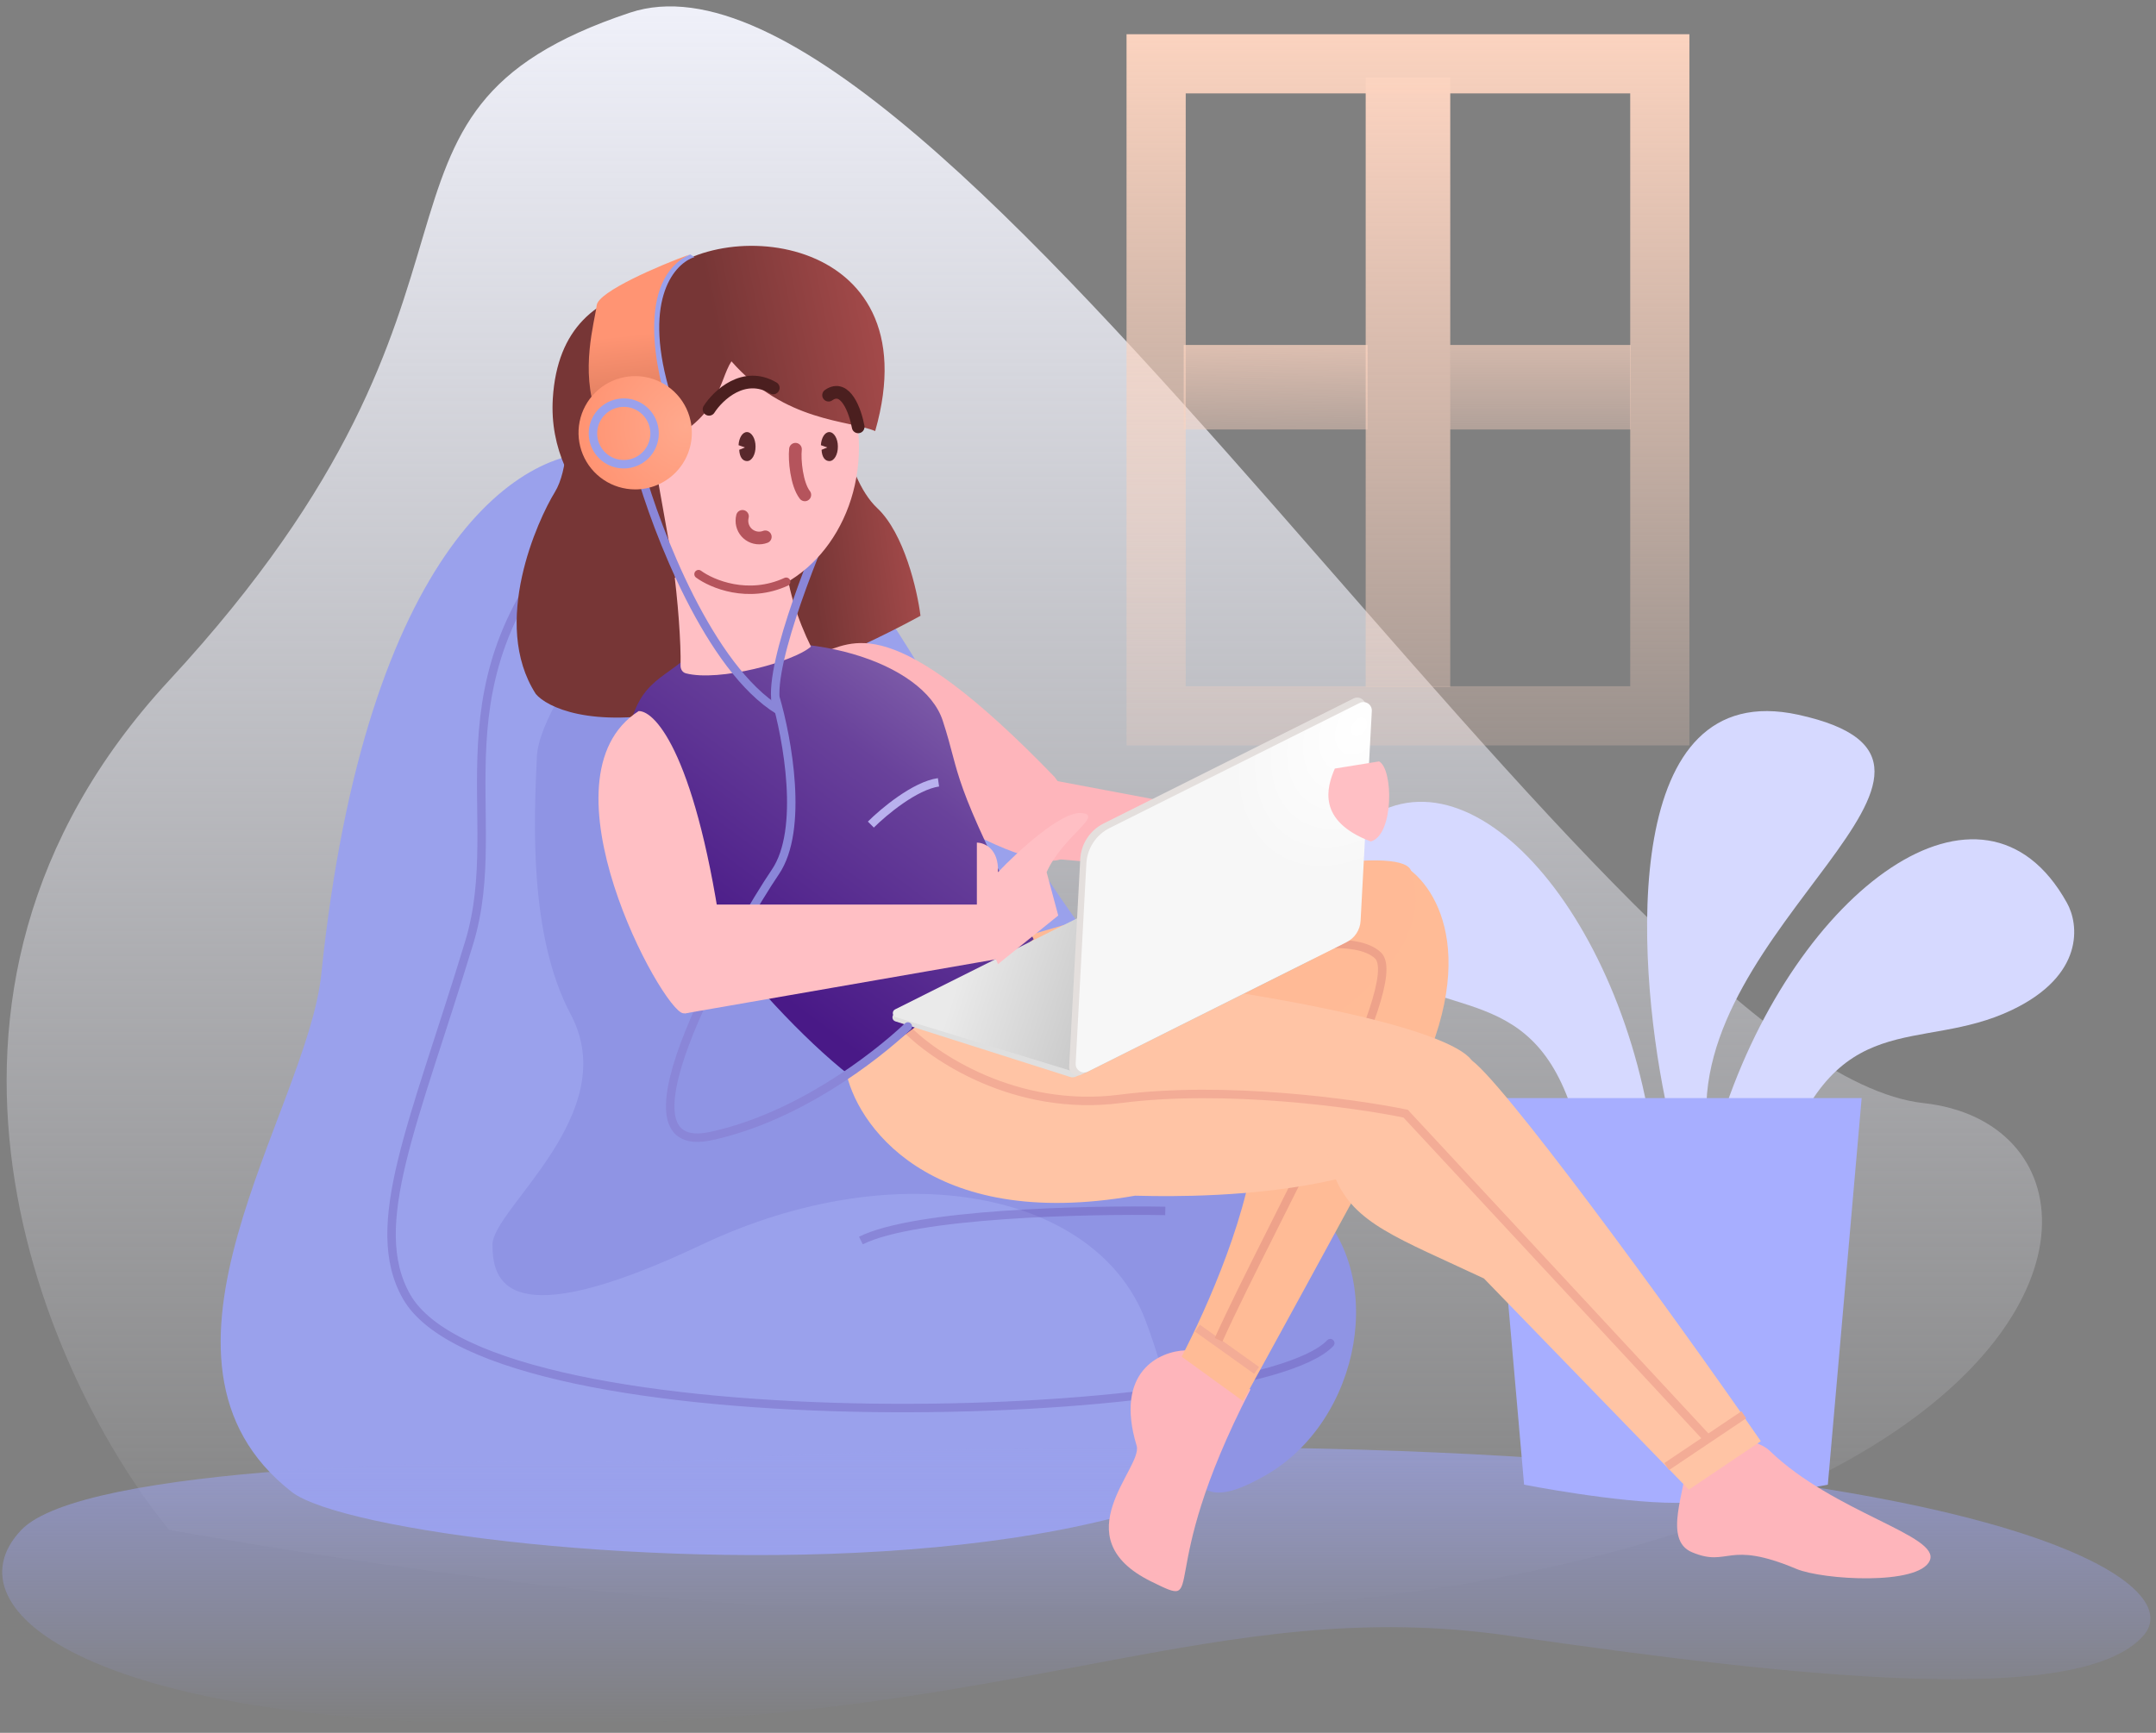 <svg width="255" height="205" viewBox="0 0 255 205" fill="none" xmlns="http://www.w3.org/2000/svg">
<rect x="0" y="0" width="255" height="205" fill="#808080" stroke="none"/>
<path d="M20 80.5C-14.8 118.1 5.5 163.166 20 181C240.5 220 264 134.5 227.5 130.5C191 126.5 110.5 -10.5 74.5 1.5C38.5 13.5 63.5 33.5 20 80.5Z" fill="url(#paint0_linear)"/>
<path d="M166.527 9.154L166.527 81.25" stroke="url(#paint1_linear)" stroke-width="10"/>
<path d="M161.75 45.81H140" stroke="url(#paint2_linear)" stroke-width="10"/>
<path d="M192.875 45.81H171.5" stroke="url(#paint3_linear)" stroke-width="10"/>
<rect x="136.741" y="7.549" width="59.572" height="77.134" stroke="url(#paint4_linear)" stroke-width="7"/>
<path d="M37.999 115.248C43.246 64.497 62.003 52.23 72.087 53.646C98.837 47.146 108.614 84.289 129.337 111.647C138.18 123.321 146.688 124.546 155.587 141.147C185.337 196.647 46.165 185.599 34.501 176.498C14.474 160.871 36.321 131.479 37.999 115.248Z" fill="#9AA1EC"/>
<path d="M2.501 181.017C9.701 173.417 54.501 172.517 76.001 173.017C219.501 165.017 261 185.017 253.5 193.517C246 202.017 213 198.517 178.5 193.517C144 188.517 121.001 203.517 66.001 204.017C11.001 204.517 -6.499 190.517 2.501 181.017Z" fill="url(#paint5_linear)"/>
<path d="M157.568 101.015C169.651 84.494 189.48 103.468 194.833 131.095L187.314 136.754C183.316 116.122 172.692 120.987 162.435 114.408C154.388 109.246 155.837 103.328 157.568 101.015Z" fill="#D6D9FF"/>
<path d="M244.457 106.795C234.515 88.903 212.487 105.272 203.749 132.022L210.509 138.57C217.034 118.592 226.973 124.738 237.967 119.481C246.592 115.357 245.887 109.305 244.457 106.795Z" fill="#D6D9FF"/>
<path d="M212.699 84.558C191.699 79.958 193.449 112.975 196.949 130.058L201.949 133.808C199.199 109.558 238.949 90.308 212.699 84.558Z" fill="#D6D9FF"/>
<path d="M176.261 129.909H220.186L216.186 175.642C216.186 175.642 205.238 177.793 198.223 177.793C191.209 177.793 180.261 175.642 180.261 175.642L176.261 129.909Z" fill="#A7AEFF"/>
<path d="M67.499 119.998C62.499 110.598 63.166 96.914 63.499 89.498C63.833 82.081 80.799 60.798 82.999 73.998C85.749 90.498 145.75 133.998 155 142.248C164.25 150.498 161 167.998 149.75 174.498C138.5 180.998 141.25 171.498 135.5 156.248C129.75 140.998 106.25 136.248 82.999 147.248C59.749 158.248 58.249 151.498 58.249 147.248C58.249 142.998 73.749 131.748 67.499 119.998Z" fill="#8F94E4"/>
<path d="M137.824 143.257C128.49 143.09 108.224 143.557 101.824 146.757" stroke="#491987" stroke-opacity="0.2"/>
<path d="M68.837 61.397C50.499 80.748 60.142 96.238 55.499 111.498C49 132.863 43.303 144.996 48.087 153.396C58.337 171.396 148.087 168.646 157.337 158.896" stroke="#491987" stroke-opacity="0.2" stroke-linecap="round"/>
<path d="M65.621 58.225C67.221 55.625 67.204 50.559 66.996 48.35C67.579 47.767 69.446 45.175 72.246 39.475C75.746 32.35 87.121 31.1 94.496 33.6C101.871 36.1 99.371 43.6 98.996 44.85C98.621 46.1 99.746 56.35 103.746 60.1C106.946 63.1 108.496 69.85 108.871 72.85C103.662 75.725 90.646 82 80.246 84.1C69.846 86.2 64.662 83.642 63.371 82.1C57.996 73.725 63.621 61.475 65.621 58.225Z" fill="url(#paint6_linear)"/>
<path d="M200.123 183.636C196.595 182.16 199.445 176.212 199.45 172.925C202.203 169.252 207.591 169.97 209.325 171.647C216.912 178.985 229.525 181.645 228.245 184.618C226.965 187.591 215.584 186.915 212.469 185.607C204.158 182.115 204.534 185.48 200.123 183.636Z" fill="#FEB5BB"/>
<path d="M134.436 171.038C131.772 162.238 137.186 159.845 140.226 159.748L147.897 164.38C136.173 187.104 143.146 190.526 136.173 187.104C125.531 181.879 135.22 173.625 134.436 171.038Z" fill="#FEB5BB"/>
<path d="M124.74 91.928C105.259 71.748 100.867 76.148 97 77.25C98.201 92.261 122.254 103.787 125.666 101.538C128.396 99.738 126.374 94.01 124.74 91.928Z" fill="#FEB5BB"/>
<path d="M159.384 98.873L124.884 92.373V101.623L159.384 104.623V98.873Z" fill="#FEB5BB"/>
<path d="M166.509 129.998C175.709 112.998 169.583 104.25 165.75 102.25C151.25 99.25 149.009 122.998 148.509 133.998C148.109 142.798 142.676 154.915 139.759 160.498L147.009 165.748C149.676 160.915 157.309 146.998 166.509 129.998Z" fill="#FFBB96"/>
<path d="M148.625 162.125L141.625 157.125" stroke="#F3AC96"/>
<path d="M138.534 130.219C119.426 142.625 107.485 134.827 104.285 129.887L115.548 112.499C154.311 100.593 166.868 100.527 166.923 103.241C171.862 117.754 140.103 129.552 138.534 130.219Z" fill="#FFBA96"/>
<path d="M144.125 158.5C150.625 144.167 166.523 116.348 162.973 113.026C158 108.373 134.64 116.86 120.973 119.526" stroke="#EEA28A"/>
<path d="M134.244 141.455C109.767 145.749 101.112 132.823 100.009 126.498L118.739 113.854C162.731 118.455 175.362 123.751 174.259 126.498C173.019 143.174 136.104 141.455 134.244 141.455Z" fill="#FFC4A5"/>
<path d="M175.51 151.247C165.31 146.447 160.131 144.772 157.884 139.248C151.884 124.498 169.76 123.248 173.76 125.248C176.96 126.848 197.509 154.914 208.259 170.498L199.745 176.231L175.51 151.247Z" fill="#FFC4A5"/>
<path d="M206.25 167.373L197.125 173.5" stroke="#F3AC96"/>
<path d="M107 121.498C110.334 124.998 120.1 131.598 132.5 129.998C144.9 128.398 160.167 130.498 166.25 131.748L202 170.248" stroke="#F3AC96"/>
<path d="M74 89.125C74.8 80.325 78.5 80.625 81.75 77.25C95.241 73.752 109.25 78.375 111.5 85.25C113.75 92.124 112.125 91.5 122.259 111.119L100.509 127.244C89.593 118.661 73.2 97.925 74 89.125Z" fill="url(#paint7_linear)"/>
<path d="M103 97.551C104.5 96.051 108.2 92.951 111 92.551" stroke="#B9B1EE"/>
<path fill-rule="evenodd" clip-rule="evenodd" d="M92.897 65.537C92.907 69.133 94.415 73.48 95.916 76.493C93.861 78.313 85.027 80.684 81.12 79.657C80.716 79.551 80.484 79.163 80.493 78.746C80.604 73.558 79.168 59.018 76.614 54.21C80.473 53.051 92.886 61.936 92.897 65.537Z" fill="#FFBFC4"/>
<path d="M98.875 59.625C95.875 66.25 90.3 80.375 92 83.875" stroke="#8A86D8"/>
<path fill-rule="evenodd" clip-rule="evenodd" d="M86.221 35.039C94.71 35.039 101.592 43.04 101.592 52.906C101.592 62.773 94.71 70.756 86.221 70.756C82.632 70.7 79.285 66.762 76.723 64.248C77.041 59.771 76.999 57.729 76.308 55.352C75.24 52.404 75.627 53.639 76.723 53.51L75.76 52.69C75.76 50.64 75.419 52.04 73.37 52.04L70.937 51.939C71.357 42.533 78.022 35.039 86.221 35.039Z" fill="#FFBFC4"/>
<path d="M77.137 52.996C85.237 49.797 84.971 45.079 86.512 42.746C92.887 49.996 100.345 49.663 103.512 50.996C110.384 26.998 83.512 25.123 77.137 33.873C70.509 35.124 65.903 38.835 65.385 47.122C64.634 59.122 76.167 66.125 79.875 68.375L77.137 52.996Z" fill="url(#paint8_linear)"/>
<path d="M83.862 48.424C84.948 46.736 87.986 43.865 91.459 45.892" stroke="#4B1F1F" stroke-width="1.5" stroke-linecap="round"/>
<path d="M101.5 50.5C101.167 48.667 100 45.35 98 46.75" stroke="#4B1F1F" stroke-width="1.5" stroke-linecap="round"/>
<path d="M75.612 55.42C77.696 62.879 83.912 79.045 92.112 84.045" stroke="#8A86D8"/>
<path d="M82.141 30.415L81.641 30.102L73.687 33.719C73.287 38.319 74.812 46.125 79.078 45.852C76.078 35.202 79.87 31.123 82.141 30.415Z" fill="#9AA1EC"/>
<path d="M81.594 30.094C75.194 33.094 77.495 44.019 79.328 49.102H70.578C68.578 43.852 70.328 38.102 70.578 36.102C70.778 34.502 77.927 31.427 81.594 30.094Z" fill="url(#paint9_linear)"/>
<path fill-rule="evenodd" clip-rule="evenodd" d="M81.828 51.197C81.828 49.872 81.435 48.577 80.7 47.475C79.964 46.373 78.918 45.514 77.694 45.006C76.47 44.498 75.123 44.365 73.823 44.622C72.524 44.88 71.33 45.517 70.392 46.453C69.454 47.389 68.814 48.582 68.554 49.881C68.294 51.18 68.425 52.527 68.93 53.752C69.435 54.977 70.292 56.025 71.392 56.763C72.493 57.501 73.787 57.896 75.112 57.899C75.994 57.901 76.867 57.73 77.682 57.394C78.497 57.058 79.238 56.565 79.862 55.942C80.486 55.319 80.98 54.58 81.318 53.766C81.655 52.951 81.829 52.078 81.828 51.197Z" fill="url(#paint10_radial)"/>
<path d="M77.418 51.277V51.277C77.418 50.556 77.205 49.852 76.805 49.253C76.405 48.654 75.836 48.187 75.171 47.911C74.506 47.635 73.773 47.563 73.067 47.703C72.36 47.843 71.711 48.189 71.201 48.698C70.691 49.207 70.344 49.855 70.202 50.561C70.061 51.268 70.132 52 70.406 52.666C70.681 53.332 71.147 53.901 71.745 54.303C72.343 54.704 73.047 54.919 73.767 54.92L73.768 54.92C74.247 54.922 74.722 54.828 75.165 54.646C75.608 54.463 76.01 54.195 76.35 53.857C76.689 53.518 76.958 53.116 77.141 52.673C77.325 52.231 77.419 51.756 77.418 51.277Z" stroke="#9AA1EC"/>
<path fill-rule="evenodd" clip-rule="evenodd" d="M89.361 52.827C89.365 51.885 88.897 51.114 88.341 51.115C87.82 51.116 87.399 51.793 87.352 52.665L88.11 52.936L87.431 53.215C87.48 54.094 87.842 54.551 88.368 54.547C88.925 54.542 89.371 53.773 89.361 52.827Z" fill="#59282C"/>
<path fill-rule="evenodd" clip-rule="evenodd" d="M99.099 52.827C99.103 51.885 98.635 51.114 98.079 51.115C97.558 51.116 97.138 51.793 97.09 52.665L97.848 52.936L97.169 53.215C97.219 54.094 97.58 54.551 98.106 54.547C98.663 54.542 99.109 53.773 99.099 52.827Z" fill="#59282C"/>
<path d="M94.084 53.146C93.946 54.426 94.223 57.292 95.19 58.545" stroke="#B5545C" stroke-width="1.5" stroke-linecap="round" stroke-linejoin="round"/>
<path d="M87.815 61.087C87.773 61.256 87.751 61.429 87.751 61.603C87.749 61.934 87.828 62.26 87.981 62.554C88.134 62.847 88.356 63.099 88.629 63.287C88.901 63.475 89.215 63.594 89.544 63.632C89.873 63.671 90.206 63.629 90.515 63.51" stroke="#B5545C" stroke-width="1.5" stroke-linecap="round" stroke-linejoin="round"/>
<path d="M82.62 67.924C84.198 69.088 88.479 70.898 92.986 68.825" stroke="#B5545C" stroke-linecap="round" stroke-linejoin="round"/>
<path d="M105.9 120.832C105.473 120.696 105.427 120.109 105.828 119.908L138.426 103.599L153.608 108.429C156.173 109.245 156.448 112.766 154.04 113.971L127.308 127.345C127.075 127.462 126.806 127.483 126.557 127.404L105.9 120.832Z" fill="#DFDFDF"/>
<path d="M91.709 103.15L91.295 102.869L91.709 103.15ZM84.084 134.4L84.189 134.889L84.084 134.4ZM107.717 121.802C107.918 121.613 107.929 121.297 107.74 121.096C107.551 120.894 107.234 120.884 107.033 121.073L107.717 121.802ZM91.229 82.667C91.929 85.034 92.771 88.903 93.016 92.791C93.263 96.71 92.894 100.518 91.295 102.869L92.122 103.432C93.923 100.783 94.263 96.675 94.014 92.728C93.763 88.752 92.905 84.808 92.188 82.384L91.229 82.667ZM91.295 102.869C89.157 106.013 84.044 114.546 81.058 121.964C80.31 123.821 79.692 125.617 79.287 127.249C78.885 128.874 78.686 130.366 78.801 131.603C78.916 132.842 79.356 133.898 80.302 134.521C81.234 135.136 82.537 135.246 84.189 134.889L83.978 133.912C82.443 134.243 81.461 134.087 80.852 133.686C80.255 133.293 79.896 132.584 79.797 131.51C79.697 130.435 79.867 129.067 80.258 127.489C80.648 125.918 81.248 124.168 81.985 122.337C84.937 115.005 90.01 106.537 92.122 103.432L91.295 102.869ZM84.189 134.889C94.519 132.661 103.691 125.577 107.717 121.802L107.033 121.073C103.059 124.798 94.049 131.74 83.978 133.912L84.189 134.889Z" fill="#8A86D8"/>
<path d="M105.95 120.336C105.518 120.204 105.469 119.613 105.872 119.411L138.453 103.111L154.557 108.04C157.146 108.833 157.443 112.38 155.021 113.592L128.388 126.916C128.158 127.031 127.893 127.054 127.648 126.978L105.95 120.336Z" fill="url(#paint11_linear)"/>
<path d="M127.766 101.628C127.862 99.833 128.915 98.228 130.522 97.424L160.082 82.635C160.768 82.292 161.569 82.817 161.528 83.582L160.153 109.294C160.096 110.371 159.464 111.335 158.5 111.817L127.899 127.127C127.213 127.47 126.412 126.945 126.453 126.179L127.766 101.628Z" fill="#E4DFDD"/>
<path d="M128.49 102.157C128.586 100.362 129.638 98.757 131.245 97.953L160.806 83.164C161.491 82.82 162.293 83.345 162.252 84.111L160.924 108.936C160.866 110.013 160.235 110.976 159.27 111.459L128.67 126.768C127.984 127.111 127.183 126.586 127.224 125.82L128.49 102.157Z" fill="url(#paint12_radial)"/>
<path d="M157.878 90.923L163.11 90.079C164.811 90.971 164.878 98.8 162.128 99.55C155.747 97.124 156.91 93.149 157.878 90.923Z" fill="#FFBFC4"/>
<path d="M85.539 111.998C82.439 89.598 77.58 84.082 75.539 84.123C63.289 91.999 78.289 119.498 80.789 119.873C82.789 120.173 84.789 114.748 85.539 111.998Z" fill="#FFBFC4"/>
<path d="M115.913 107.01H84.539C80.639 108.01 79.913 117.176 81.038 119.885L118.039 113.447L115.913 107.01Z" fill="#FFBFC4"/>
<path d="M115.539 99.685V108.31L118.039 114.06L125.164 108.31L123.789 103.185C125.664 98.935 130.789 96.31 127.789 96.185C125.389 96.085 120.289 100.81 118.039 103.185C118.139 100.385 116.414 99.685 115.539 99.685Z" fill="#FFBFC4"/>
<defs>
<linearGradient id="paint0_linear" x1="121.152" y1="0.755" x2="121.152" y2="191.166" gradientUnits="userSpaceOnUse">
<stop stop-color="#EFF0F9"/>
<stop offset="1" stop-color="#EFF0F9" stop-opacity="0"/>
</linearGradient>
<linearGradient id="paint1_linear" x1="167.027" y1="9.154" x2="167.027" y2="123.511" gradientUnits="userSpaceOnUse">
<stop stop-color="#FBD3C0"/>
<stop offset="1" stop-color="#FBD3C0" stop-opacity="0"/>
</linearGradient>
<linearGradient id="paint2_linear" x1="153.556" y1="33.435" x2="153.872" y2="63.433" gradientUnits="userSpaceOnUse">
<stop stop-color="#FBD3C0"/>
<stop offset="1" stop-color="#FBD3C0" stop-opacity="0"/>
</linearGradient>
<linearGradient id="paint3_linear" x1="183.38" y1="28.935" x2="183.38" y2="65.435" gradientUnits="userSpaceOnUse">
<stop stop-color="#FBD3C0"/>
<stop offset="1" stop-color="#FBD3C0" stop-opacity="0"/>
</linearGradient>
<linearGradient id="paint4_linear" x1="166.527" y1="4.049" x2="166.527" y2="111.667" gradientUnits="userSpaceOnUse">
<stop stop-color="#FBD3BF"/>
<stop offset="1" stop-color="#FBD3BF" stop-opacity="0"/>
</linearGradient>
<linearGradient id="paint5_linear" x1="127.299" y1="153" x2="127.299" y2="204.03" gradientUnits="userSpaceOnUse">
<stop stop-color="#9AA1EC"/>
<stop offset="1" stop-color="#9AA1EC" stop-opacity="0"/>
</linearGradient>
<linearGradient id="paint6_linear" x1="108.871" y1="67.75" x2="96.25" y2="69.5" gradientUnits="userSpaceOnUse">
<stop stop-color="#A44A4A"/>
<stop offset="1" stop-color="#773636"/>
</linearGradient>
<linearGradient id="paint7_linear" x1="113.5" y1="82.5" x2="89" y2="115.5" gradientUnits="userSpaceOnUse">
<stop stop-color="#7E5DA9"/>
<stop offset="0.292" stop-color="#69429B"/>
<stop offset="1" stop-color="#491987"/>
</linearGradient>
<linearGradient id="paint8_linear" x1="65.35" y1="48.729" x2="104.627" y2="40.75" gradientUnits="userSpaceOnUse">
<stop offset="0.521" stop-color="#773636"/>
<stop offset="1" stop-color="#A44A4A"/>
</linearGradient>
<linearGradient id="paint9_linear" x1="74.562" y1="39.598" x2="75.612" y2="49.102" gradientUnits="userSpaceOnUse">
<stop stop-color="#FF9473"/>
<stop offset="1" stop-color="#DA7B5D"/>
</linearGradient>
<radialGradient id="paint10_radial" cx="0" cy="0" r="1" gradientUnits="userSpaceOnUse" gradientTransform="translate(81.125 50.375) rotate(159.891) scale(12.18)">
<stop stop-color="#FFA98D"/>
<stop offset="1" stop-color="#FF9473"/>
</radialGradient>
<linearGradient id="paint11_linear" x1="113.5" y1="115.103" x2="138.25" y2="123" gradientUnits="userSpaceOnUse">
<stop stop-color="#EAEAEA"/>
<stop offset="1" stop-color="#B7B7B7"/>
</linearGradient>
<radialGradient id="paint12_radial" cx="0" cy="0" r="1" gradientUnits="userSpaceOnUse" gradientTransform="translate(160.75 86) rotate(122.645) scale(19.002 13.252)">
<stop stop-color="white"/>
<stop offset="1" stop-color="#F7F7F7"/>
</radialGradient>
</defs>
</svg>
